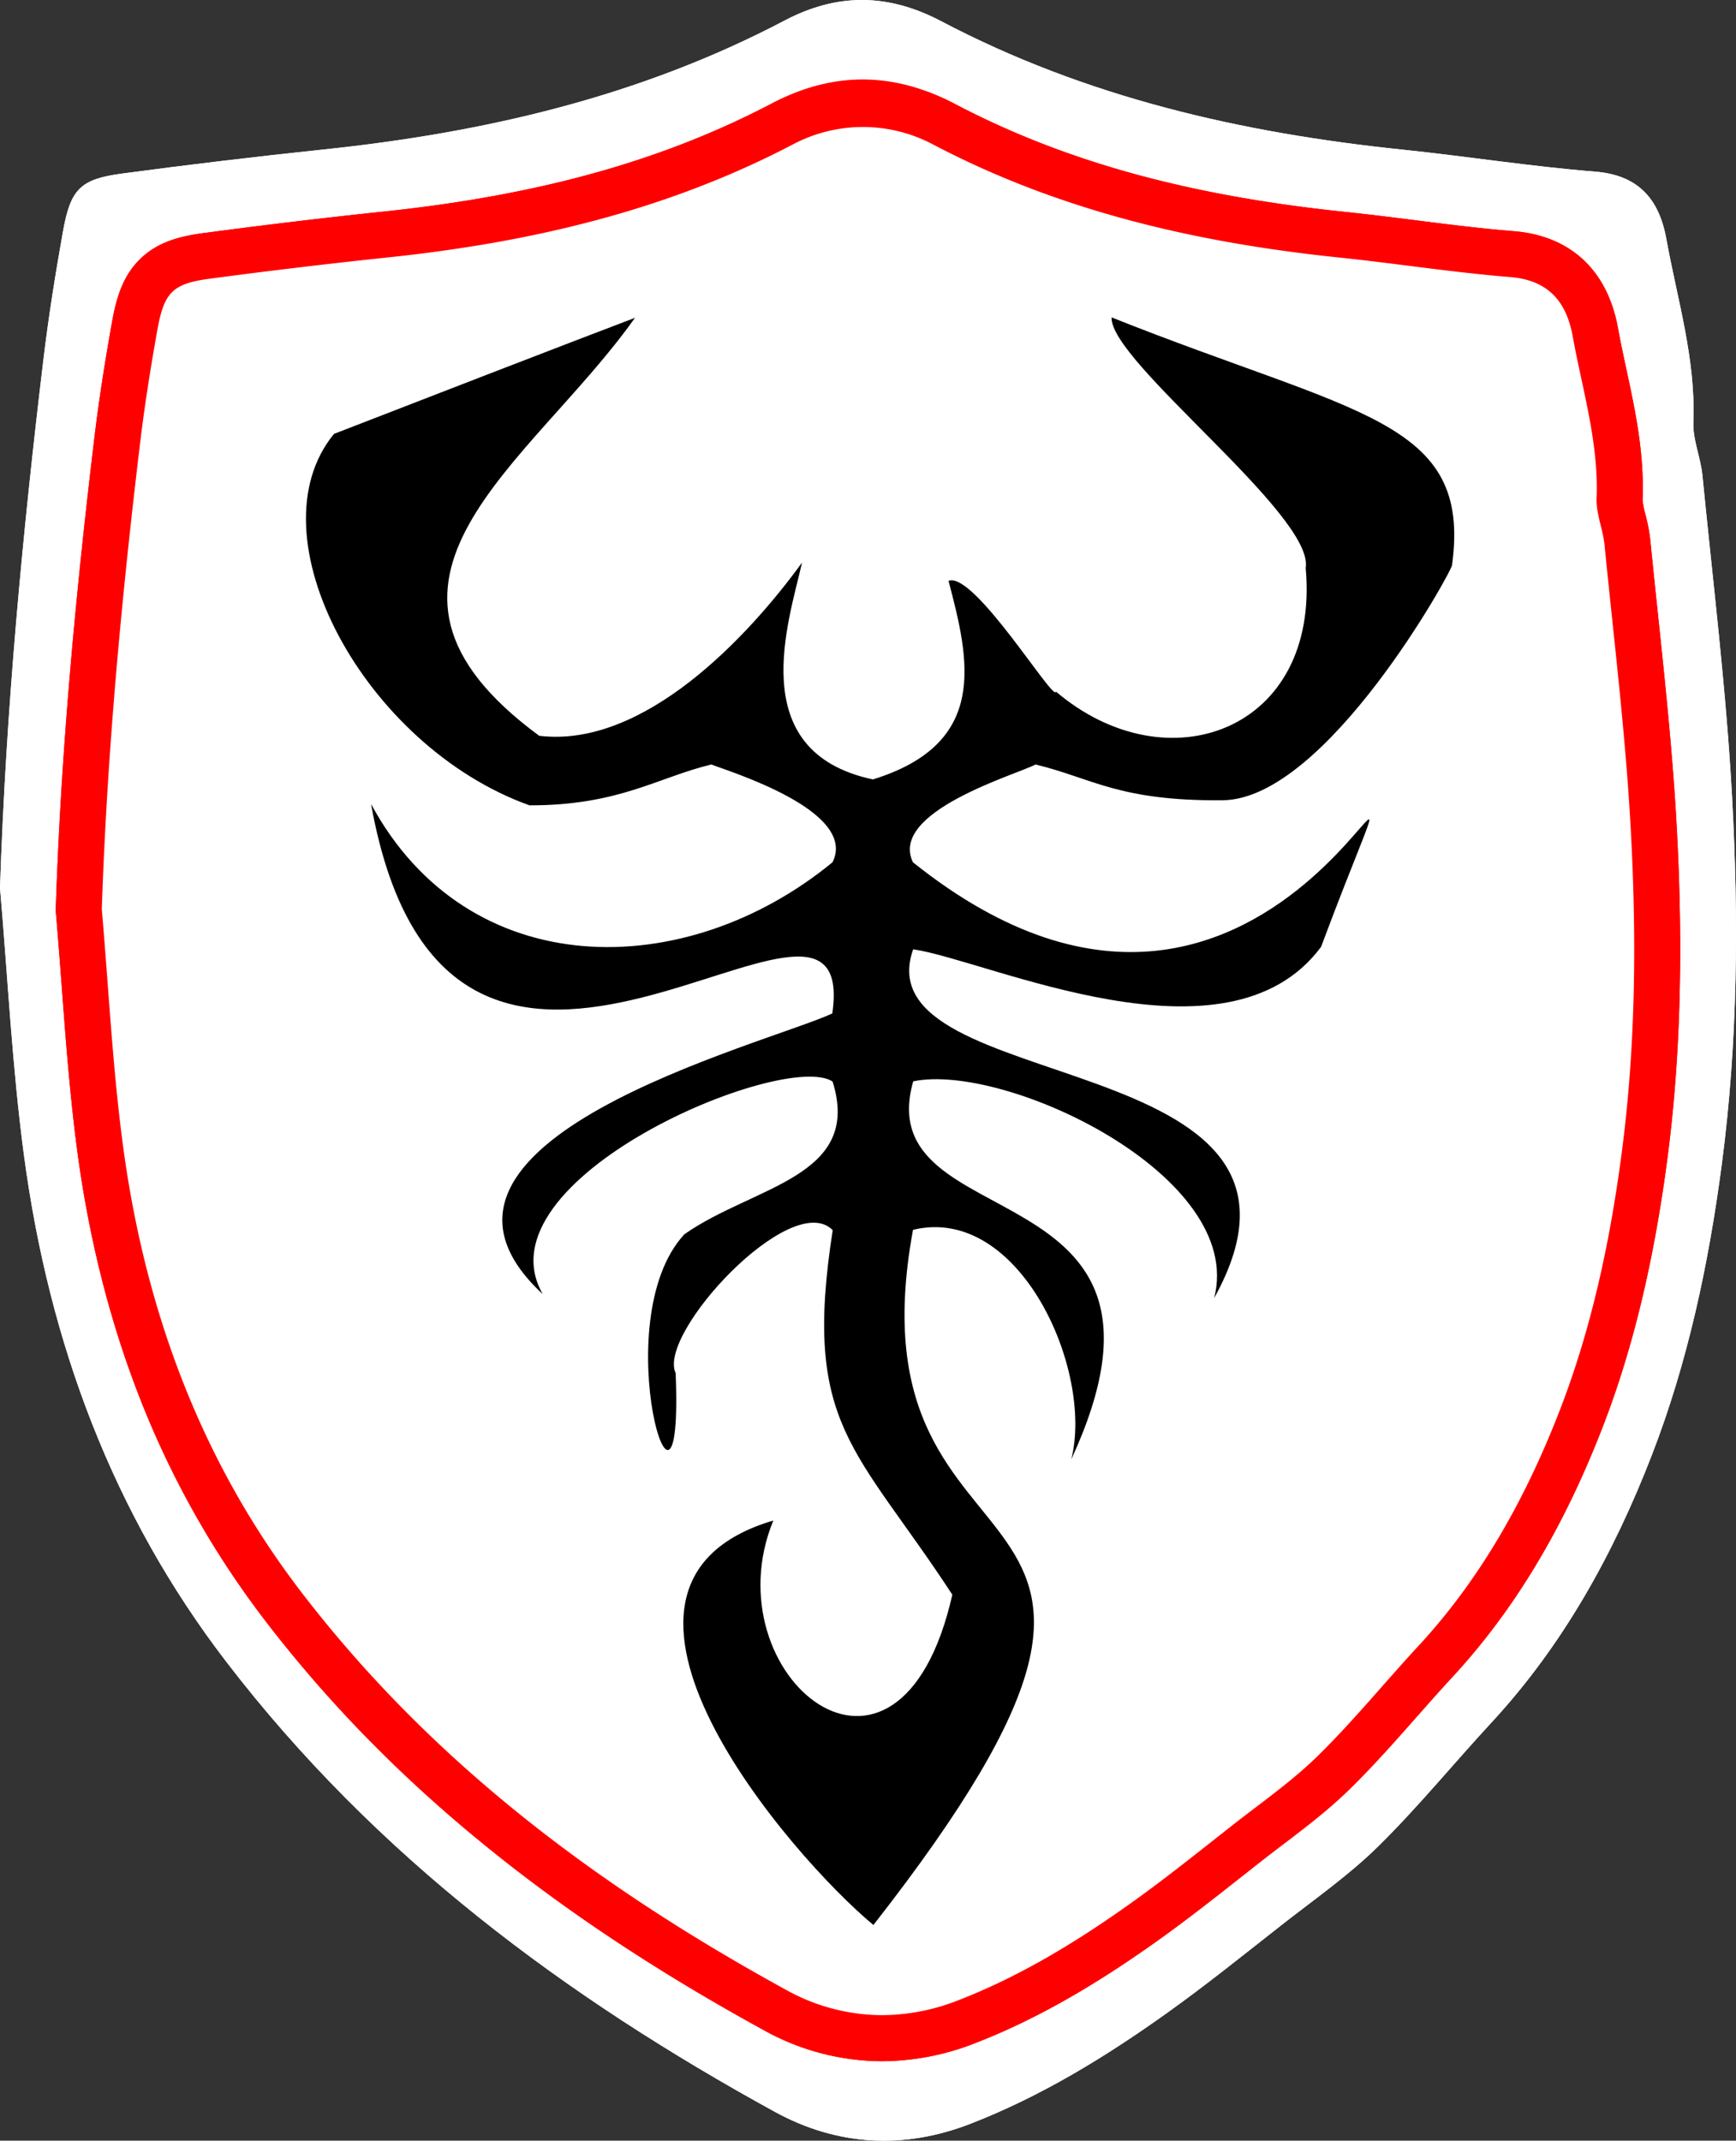 <svg id="Layer_1" data-name="Layer 1" xmlns="http://www.w3.org/2000/svg" width="830.08" height="1023.174" viewBox="0 0 830.08 1023.174"><rect x="0" y="0" width="830.08" height="1023.174" fill="#333333" stroke="none"/><defs><style>.cls-1{fill:#fff;}.cls-2{fill:red;}</style></defs><path class="cls-1" d="M96.031,424.372c3.715,42.668,5.812,85.581,11.48,127.953C119.489,641.878,150,723.6,204.216,794.236,275.9,887.643,366.8,954.682,466.46,1009.34c29.911,16.4,61.751,18.068,93.456,5.8,33.7-13.041,64.693-31.984,94.369-53.194,18.61-13.3,36.518-27.725,54.573-41.89,15.567-12.213,31.935-23.573,46.076-37.471,19.037-18.712,36.106-39.677,54.324-59.356,34.068-36.8,58.326-80.514,76.6-127.719,17.229-44.51,27.2-91.418,33.483-139.167,7.687-58.457,8.093-117.261,4.869-175.9-2.816-51.224-9.129-102.235-14.163-153.311-.838-8.508-4.638-16.935-4.31-25.277,1.188-30.257-7.68-58.644-12.938-87.689-3.565-19.694-14-30.523-33.991-32.123C828,79.578,797.368,74.712,766.6,71.52,690,63.573,615.568,46.692,546.085,10.148c-25.3-13.306-49.571-13.638-74.874-.338C401.718,46.338,327.352,63.42,250.749,71.453q-48.215,5.057-96.3,11.5c-20.011,2.672-24.675,7.362-28.314,27.721-3.632,20.32-6.893,40.752-9.355,61.266C106.735,255.662,98.88,339.579,96.031,424.372Z" transform="translate(-96.031)"/><path class="cls-1" d="M96.031,424.372c2.849-84.793,10.7-168.71,20.751-252.428,2.462-20.514,5.723-40.946,9.355-61.266,3.639-20.359,8.3-25.049,28.314-27.721q48.072-6.417,96.3-11.5c76.6-8.033,150.969-25.115,220.462-61.643,25.3-13.3,49.573-12.968,74.874.338C615.568,46.692,690,63.573,766.6,71.52c30.765,3.192,61.4,8.058,92.2,10.524,20,1.6,30.426,12.429,33.991,32.123,5.258,29.045,14.126,57.432,12.938,87.689-.328,8.342,3.472,16.769,4.31,25.277,5.034,51.076,11.347,102.087,14.163,153.311,3.224,58.636,2.818,117.44-4.869,175.9C913.06,604.09,903.085,651,885.856,695.508c-18.272,47.2-42.53,90.918-76.6,127.719-18.218,19.679-35.287,40.644-54.324,59.356-14.141,13.9-30.509,25.258-46.076,37.471-18.055,14.165-35.963,28.59-54.573,41.89-29.676,21.21-60.667,40.153-94.369,53.194-31.705,12.27-63.545,10.607-93.456-5.8-99.658-54.658-190.556-121.7-262.244-215.1C150,723.6,119.489,641.878,107.511,552.325,101.843,509.953,99.746,467.04,96.031,424.372Z" transform="translate(-96.031)"/><path class="cls-1" d="M517.761,974.184a105.91,105.91,0,0,1-51.36-13.568C363.974,904.439,289.324,843.167,231.473,767.788c-46.833-61.021-76.286-134.63-87.542-218.782-3.486-26.056-5.481-52.618-7.41-78.306-.866-11.537-1.762-23.467-2.779-35.146a11.036,11.036,0,0,1-.035-1.324c2.245-66.829,8.088-137.934,18.39-223.769,1.99-16.585,4.643-33.968,8.35-54.707,4.049-22.649,12.078-30.461,34.367-33.437,28.88-3.855,57.584-7.284,85.314-10.192,76.2-7.991,136.776-24.9,190.639-53.211,12.526-6.585,25.228-9.923,37.753-9.923,12.7,0,25.682,3.439,38.58,10.222,53.63,28.207,114.217,45.038,190.672,52.97,11.289,1.171,22.682,2.61,33.7,4,15.571,1.967,31.672,4,47.435,5.263,15.364,1.23,34.766,8.71,39.951,37.362,1.194,6.591,2.646,13.342,4.05,19.872,4.113,19.114,8.365,38.88,7.538,59.925-.106,2.715.742,6.164,1.64,9.816a77.756,77.756,0,0,1,2.121,10.986c1.186,12.033,2.476,24.282,3.723,36.128,3.431,32.592,6.98,66.294,8.815,99.681,3.235,58.854,1.8,110.311-4.375,157.308-6.345,48.255-16.224,89.269-30.205,125.385-18.283,47.233-41.115,85.256-69.8,116.244-5.8,6.261-11.6,12.827-17.205,19.177-9.919,11.23-20.176,22.844-31.11,33.59-9.774,9.606-20.586,17.829-31.043,25.78-3.484,2.65-7.087,5.389-10.551,8.107q-4.351,3.414-8.7,6.845c-12.9,10.166-26.231,20.679-39.87,30.428-31.417,22.453-58.659,37.79-85.73,48.266a111.747,111.747,0,0,1-40.392,7.835Z" transform="translate(-96.031)"/><path class="cls-2" d="M508.52,59.991c11.077,0,22.152,3.011,33.459,8.958,61.335,32.258,127.037,47.16,194.659,54.175,27.158,2.818,54.2,7.113,81.391,9.29,17.651,1.412,26.858,10.971,30.006,28.356,4.641,25.639,12.469,50.7,11.42,77.406-.289,7.364,3.065,14.8,3.8,22.313,4.443,45.086,10.016,90.116,12.5,135.334,2.845,51.76,2.487,103.668-4.3,155.27-5.543,42.15-14.348,83.557-29.557,122.848-16.129,41.669-37.542,80.256-67.616,112.742-16.081,17.371-31.149,35.878-47.954,52.395-12.482,12.269-26.931,22.3-40.673,33.078-15.937,12.5-31.745,25.237-48.173,36.977-26.2,18.723-53.553,35.445-83.3,46.957a100.557,100.557,0,0,1-36.427,7.094,94.9,94.9,0,0,1-46.07-12.212C383.719,902.723,303.481,843.545,240.2,761.091c-47.858-62.357-74.792-134.491-85.365-213.543-5-37.4-6.855-75.284-10.134-112.949,2.515-74.85,9.449-148.926,18.318-222.827,2.173-18.109,5.051-36.145,8.257-54.082,3.213-17.971,7.33-22.112,25-24.47q42.433-5.664,85-10.155c67.62-7.091,133.266-22.17,194.61-54.414,11.028-5.8,21.832-8.66,32.635-8.66m0-22c-14.327,0-28.75,3.763-42.871,11.186-52.587,27.642-111.9,44.168-186.668,52.008-27.86,2.922-56.667,6.363-85.623,10.229-10.644,1.421-21.7,3.918-30.426,12.5-8.494,8.348-11.418,19.309-13.313,29.91-3.746,20.955-6.429,38.537-8.444,55.331-10.34,86.152-16.206,157.555-18.463,224.711a22.066,22.066,0,0,0,.071,2.647c1.011,11.613,1.9,23.508,2.768,35.011,1.942,25.846,3.949,52.572,7.477,78.946,5.619,42.007,15.723,81.763,30.032,118.164a435.29,435.29,0,0,0,59.686,105.857c31.388,40.9,67.437,77.388,110.208,111.56,37.408,29.887,79.329,57.434,128.158,84.215a116.783,116.783,0,0,0,56.649,14.923,122.715,122.715,0,0,0,44.367-8.577c27.956-10.818,55.968-26.571,88.156-49.575,13.841-9.892,27.271-20.48,40.258-30.718q4.348-3.429,8.7-6.85c3.4-2.665,6.808-5.258,10.418-8,10.73-8.16,21.825-16.6,32.1-26.693,11.209-11.017,21.6-22.776,31.639-34.148,5.569-6.3,11.327-12.823,17.037-18.991,29.648-32.026,53.2-71.2,71.989-119.746,14.3-36.943,24.391-78.786,30.852-127.921,6.27-47.68,7.726-99.8,4.453-159.347-1.85-33.66-5.413-67.5-8.859-100.222-1.246-11.83-2.534-24.063-3.716-36.062a86.593,86.593,0,0,0-2.386-12.534,40.609,40.609,0,0,1-1.33-6.757c.881-22.433-3.519-42.888-7.775-62.67-1.45-6.739-2.819-13.105-3.98-19.519-5.02-27.727-22.741-44.194-49.9-46.367-15.512-1.242-31.486-3.26-46.935-5.212-11.077-1.4-22.532-2.847-33.941-4.03C663.893,93.46,604.571,77.011,552.22,49.478c-14.493-7.622-29.2-11.487-43.7-11.487Z" transform="translate(-96.031)"/><path class="cls-1" d="M517.762,974.184a105.9,105.9,0,0,1-51.36-13.568C363.974,904.439,289.324,843.167,231.473,767.788c-46.833-61.021-76.286-134.63-87.542-218.782-3.486-26.056-5.481-52.618-7.41-78.306-.866-11.536-1.762-23.467-2.779-35.146a11.036,11.036,0,0,1-.035-1.324c2.245-66.829,8.088-137.934,18.39-223.769,1.99-16.585,4.643-33.968,8.35-54.707,4.049-22.649,12.078-30.461,34.367-33.437,28.875-3.855,57.579-7.283,85.314-10.192,75.987-7.968,136.414-24.8,190.168-52.964a82.486,82.486,0,0,1,76.8.053c53.631,28.206,114.219,45.037,190.672,52.969,11.289,1.171,22.682,2.61,33.7,4,15.571,1.967,31.672,4,47.435,5.263,15.364,1.23,34.766,8.71,39.951,37.362,1.194,6.591,2.646,13.342,4.05,19.872,4.113,19.114,8.365,38.88,7.538,59.925-.106,2.715.742,6.164,1.64,9.816a77.756,77.756,0,0,1,2.121,10.986c1.186,12.033,2.476,24.282,3.723,36.128,3.431,32.591,6.98,66.293,8.815,99.681,3.235,58.854,1.8,110.311-4.375,157.308-6.345,48.255-16.224,89.269-30.205,125.385-18.282,47.232-41.115,85.256-69.8,116.244-5.8,6.261-11.6,12.828-17.205,19.178-9.92,11.23-20.177,22.843-31.11,33.589C724.274,856.53,713.461,864.752,703,872.7c-3.484,2.65-7.087,5.389-10.55,8.106q-4.35,3.413-8.693,6.842c-12.9,10.167-26.232,20.681-39.873,30.431-31.418,22.453-58.659,37.79-85.73,48.266A111.759,111.759,0,0,1,517.762,974.184Z" transform="translate(-96.031)"/><path class="cls-2" d="M508.651,60.7a71.544,71.544,0,0,1,33.329,8.247c61.334,32.258,127.036,47.16,194.658,54.175,27.158,2.818,54.2,7.113,81.391,9.289,17.651,1.414,26.858,10.972,30.006,28.357,4.641,25.639,12.469,50.7,11.42,77.406-.289,7.364,3.065,14.8,3.8,22.313,4.443,45.087,10.016,90.116,12.5,135.334,2.845,51.76,2.487,103.668-4.3,155.27-5.543,42.15-14.348,83.557-29.557,122.848-16.129,41.669-37.542,80.257-67.616,112.742-16.081,17.372-31.149,35.878-47.954,52.395-12.482,12.269-26.931,22.3-40.673,33.078-15.937,12.5-31.745,25.237-48.173,36.977-26.2,18.723-53.553,35.445-83.3,46.957a100.574,100.574,0,0,1-36.427,7.094,94.9,94.9,0,0,1-46.07-12.212C383.719,902.723,303.481,843.545,240.2,761.091c-47.858-62.357-74.792-134.491-85.365-213.543-5-37.4-6.855-75.284-10.134-112.949,2.515-74.85,9.449-148.926,18.318-222.827,2.173-18.109,5.051-36.145,8.257-54.082,3.213-17.971,7.33-22.112,25-24.47q42.433-5.664,85-10.155C348.718,115.993,414.2,100.975,475.4,68.9a71.587,71.587,0,0,1,33.249-8.2m0-22h0a94.027,94.027,0,0,0-43.46,10.715c-52.482,27.5-111.652,43.95-186.21,51.768-27.854,2.921-56.661,6.363-85.623,10.229-10.644,1.421-21.7,3.918-30.426,12.5-8.494,8.348-11.418,19.309-13.313,29.91-3.746,20.954-6.429,38.536-8.444,55.331-10.34,86.152-16.206,157.556-18.463,224.711a22.06,22.06,0,0,0,.071,2.647c1.011,11.613,1.9,23.508,2.769,35.011,1.941,25.846,3.948,52.572,7.476,78.945,5.619,42.008,15.723,81.764,30.032,118.165a435.29,435.29,0,0,0,59.686,105.857c31.388,40.9,67.437,77.389,110.208,111.56,37.408,29.887,79.329,57.434,128.158,84.215a116.78,116.78,0,0,0,56.649,14.923,122.711,122.711,0,0,0,44.367-8.577c27.956-10.818,55.968-26.571,88.155-49.575,13.843-9.893,27.273-20.481,40.261-30.719q4.348-3.429,8.7-6.849c3.4-2.665,6.808-5.258,10.417-8,10.731-8.159,21.826-16.6,32.1-26.693,11.209-11.018,21.6-22.777,31.641-34.149,5.568-6.3,11.325-12.823,17.035-18.991,29.648-32.025,53.2-71.194,71.989-119.745,14.3-36.943,24.391-78.786,30.852-127.922,6.27-47.679,7.726-99.8,4.453-159.346-1.85-33.66-5.413-67.5-8.859-100.222-1.246-11.83-2.534-24.063-3.716-36.062a86.551,86.551,0,0,0-2.386-12.533,40.637,40.637,0,0,1-1.33-6.758c.881-22.433-3.519-42.888-7.775-62.67-1.45-6.739-2.819-13.105-3.98-19.519-5.02-27.726-22.741-44.193-49.9-46.367-15.513-1.242-31.487-3.26-46.936-5.212-11.077-1.4-22.531-2.847-33.94-4.03C663.893,93.46,604.572,77.011,552.22,49.478A93.97,93.97,0,0,0,508.652,38.7Z" transform="translate(-96.031)"/><path d="M680.69,382.494c-49.649.485-62.509-10.589-89.5-17.1-8.546,4.665-70.4,22.4-58.622,46.757C713.262,556.614,794.232,275.008,727.7,452.575c-44.927,60.516-158.8,6.461-195.032,1.158-25.307,71.678,211.794,44.5,143.919,166.7,15.2-58.567-100.042-112.739-143.9-103.589-21.663,76.339,140.845,39.37,75.581,180.687,10.8-42.63-24.785-122.027-75.675-109.719C498.85,770.945,692.1,691.992,513.658,920.084c-39-32.264-152.164-162.448-47.865-193.325-30.312,73.942,59.977,148.581,85.6,35.446C505.2,691.583,479.6,681.412,494.2,587.981c-19.668-19.967-84.013,49.38-75.109,68.287,4,97.382-34.417-24.718,4.189-66.339,33-23.159,85.211-27.2,70.858-73.006-23.292-15.132-170.186,46.639-138.59,101.634C276.773,545.618,462.109,499.175,494.012,484.39c13.758-95.7-183.065,108.814-220.553-100.1,46.372,85.922,150.1,85.8,220.644,27.844,12.352-24.705-50-43.564-57.942-46.741-25.808,6.244-44.19,19.589-86.941,19.531-78.829-28.206-133.411-128.885-93.487-177.538,31.061-12.076,116.488-45.107,143.919-55.481-49.906,70.4-146.288,125.862-45.805,199.772,50.055,6.078,100-47.378,125.678-82.783-6.1,27.47-28.345,90.418,33.891,103.642,55.61-17.211,46.208-56.856,36.157-94.907,12.222-4.791,50.779,58.752,51.361,52.924,53.208,45.277,126.434,18.814,119.422-59.1,4.329-25.129-93.942-98.811-92.794-119.742,117.47,46.8,172.238,48.769,162.779,118.356C790.835,271.945,730.338,382.01,680.69,382.494Z" transform="translate(-96.031)"/></svg>